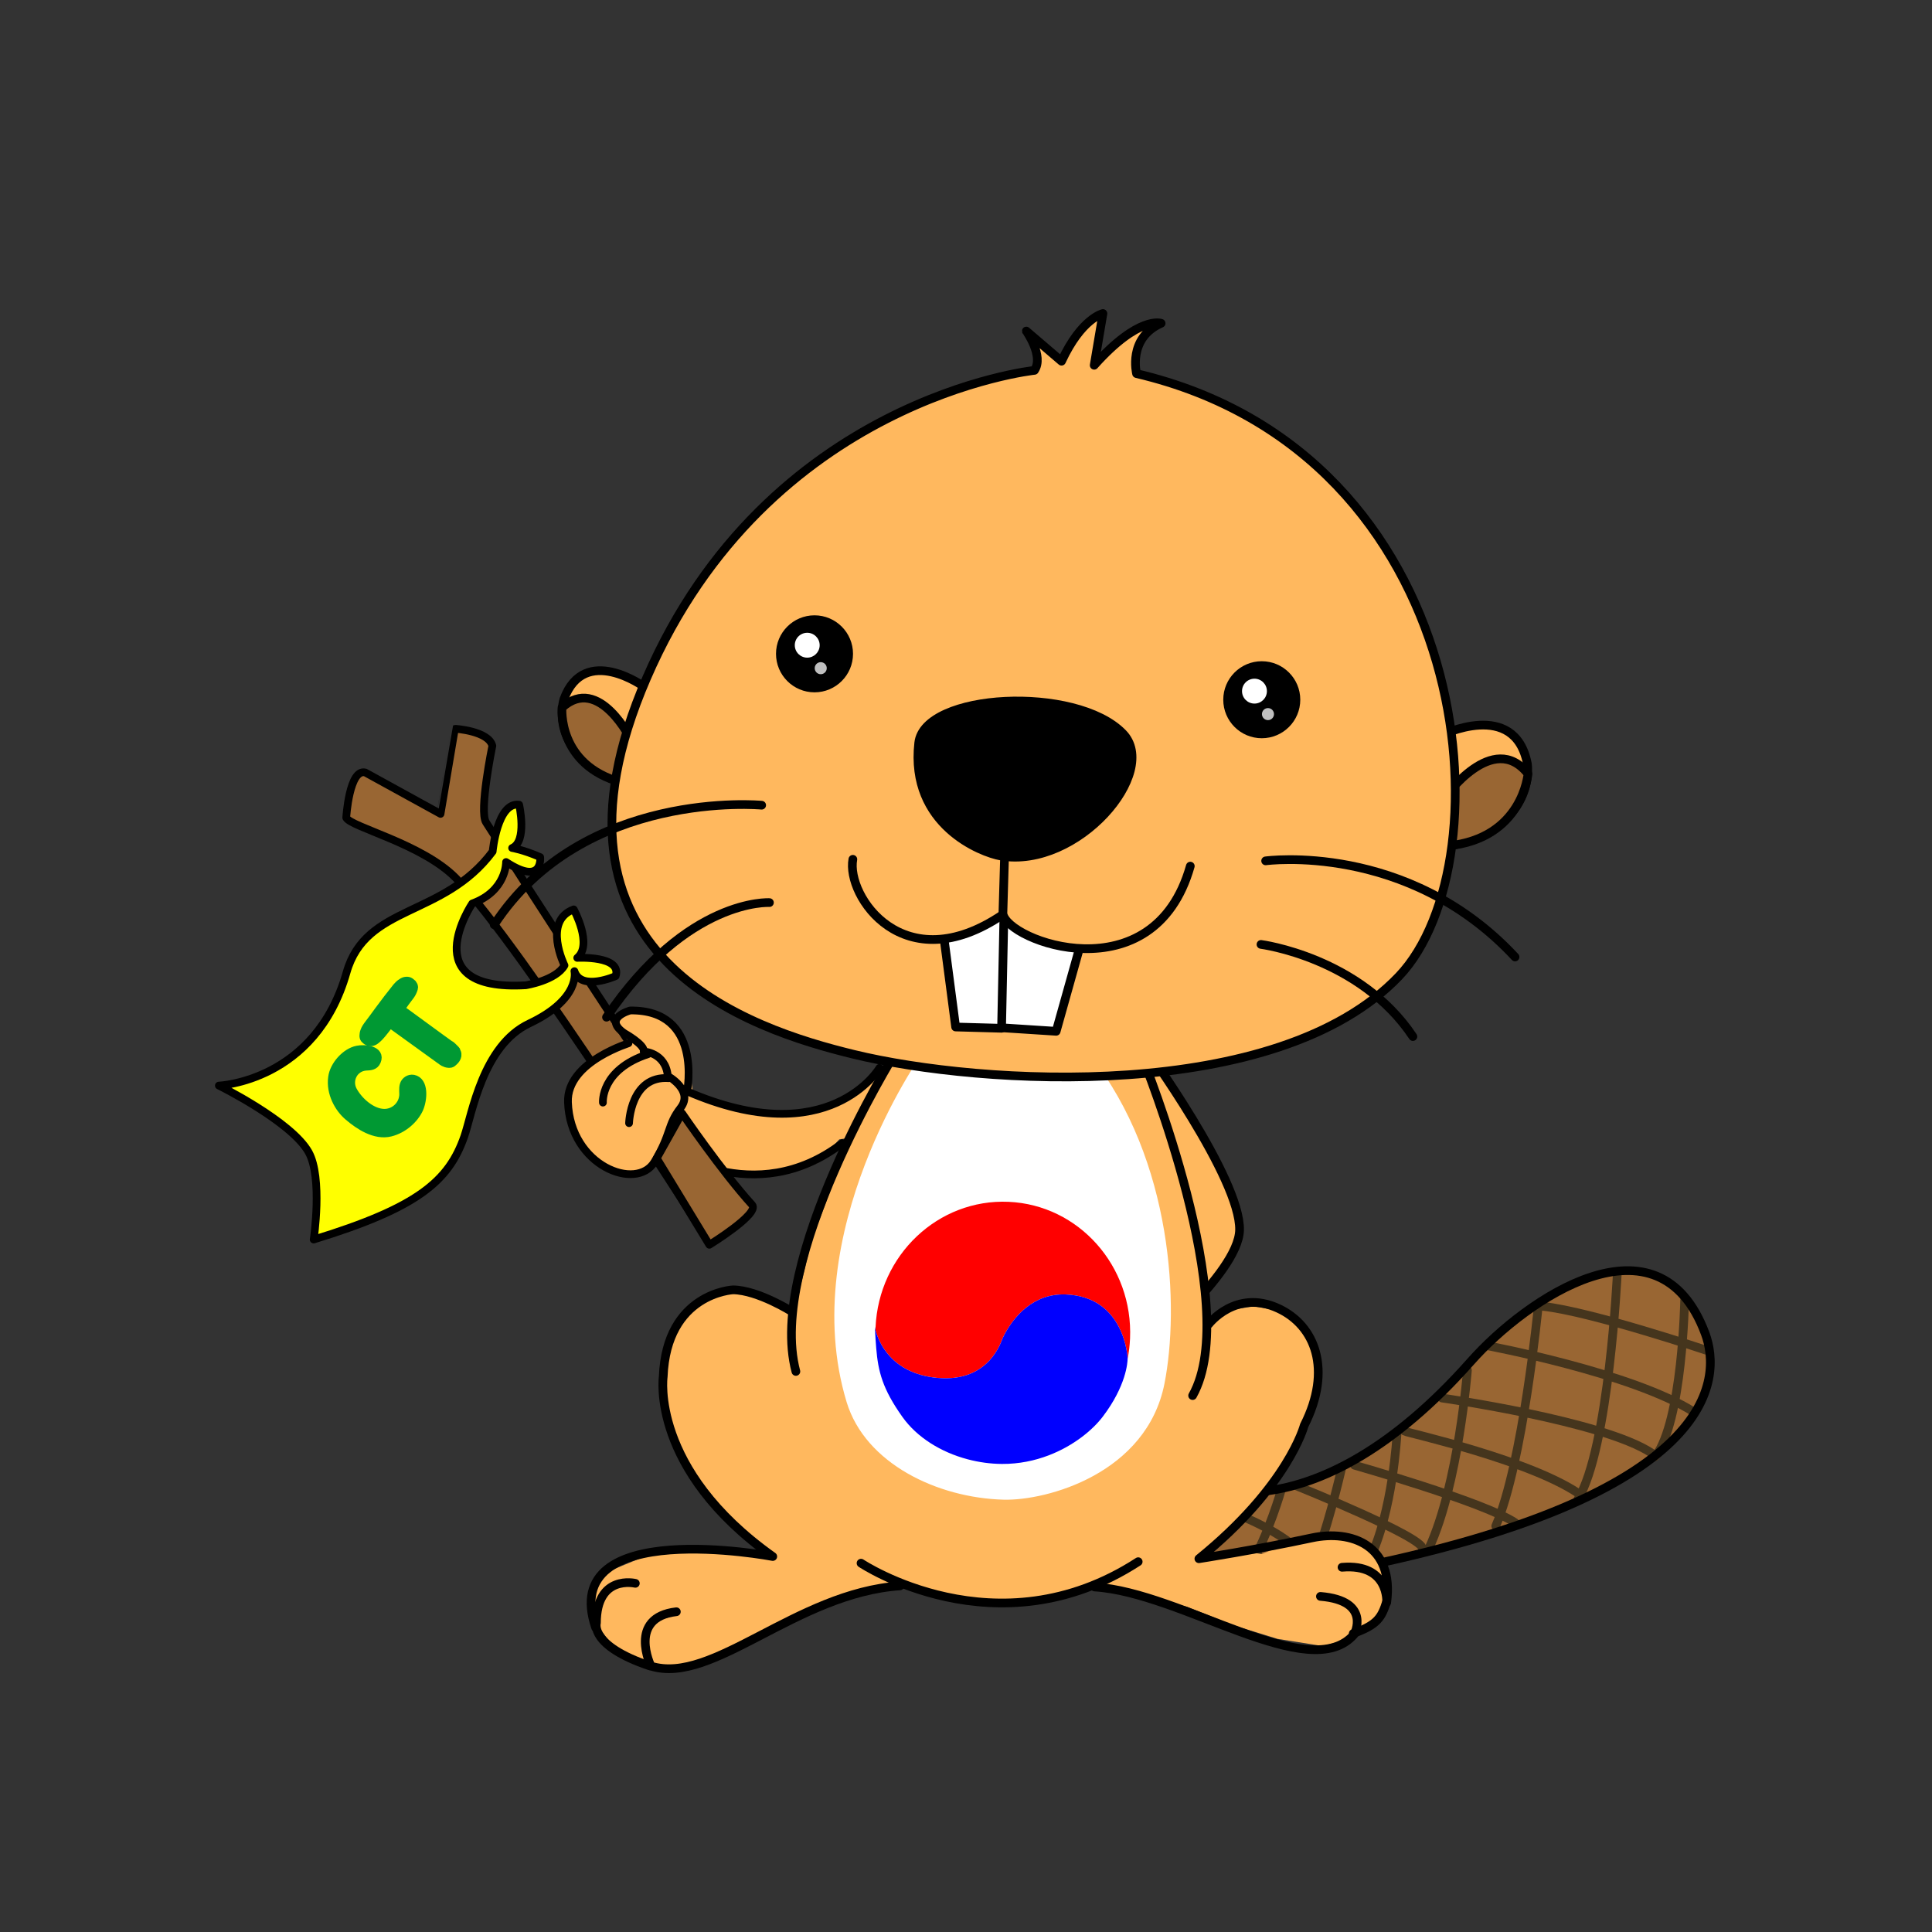 <?xml version="1.0" encoding="utf-8"?>
<!-- Generator: Adobe Illustrator 23.0.1, SVG Export Plug-In . SVG Version: 6.00 Build 0)  -->
<svg version="1.1" id="레이어_1" xmlns="http://www.w3.org/2000/svg" xmlns:xlink="http://www.w3.org/1999/xlink" x="0px"
	 y="0px" viewBox="0 0 1000 1000" style="enable-background:new 0 0 1000 1000;" xml:space="preserve">
<rect x="0" y="0" width="1000" height="1000" fill="#333333" stroke="none"/>
<style type="text/css">
	.st0{fill-rule:evenodd;clip-rule:evenodd;fill:#996633;}
	.st1{fill:none;stroke:#45351D;stroke-width:4.5;stroke-linecap:round;stroke-linejoin:round;stroke-miterlimit:10;}
	.st2{fill:none;stroke:#000000;stroke-width:4.5;stroke-linecap:round;stroke-linejoin:round;stroke-miterlimit:10;}
	.st3{display:none;fill-rule:evenodd;clip-rule:evenodd;fill:#FFB85E;}
	.st4{display:none;fill:none;stroke:#000000;stroke-width:4.5;stroke-linecap:round;stroke-linejoin:round;stroke-miterlimit:10;}
	.st5{fill-rule:evenodd;clip-rule:evenodd;fill:#FFB85E;}
	.st6{fill:#996633;stroke:#000000;stroke-width:4;stroke-linecap:round;stroke-linejoin:round;stroke-miterlimit:1.5;}
	.st7{fill:#FFB85E;}
	.st8{fill:none;stroke:#000000;stroke-width:4;stroke-linecap:round;stroke-linejoin:round;stroke-miterlimit:1.5;}
	.st9{fill:#FFFF00;stroke:#000000;stroke-width:4;stroke-linecap:round;stroke-linejoin:round;stroke-miterlimit:1.5;}
	.st10{enable-background:new    ;}
	.st11{fill:#009933;stroke:#009933;stroke-width:2;stroke-miterlimit:10;}
	.st12{fill-rule:evenodd;clip-rule:evenodd;fill:#FFFFFF;}
	.st13{display:none;}
	.st14{display:inline;fill-rule:evenodd;clip-rule:evenodd;fill:#FF0000;}
	
		.st15{display:inline;fill:none;stroke:#000000;stroke-width:4.5;stroke-linecap:round;stroke-linejoin:round;stroke-miterlimit:10;}
	.st16{fill-rule:evenodd;clip-rule:evenodd;}
	.st17{opacity:0.75;fill-rule:evenodd;clip-rule:evenodd;fill:#FFFFFF;}
	
		.st18{display:inline;fill:#069113;stroke:#000000;stroke-width:4.5;stroke-linecap:round;stroke-linejoin:round;stroke-miterlimit:10;}
	.st19{fill:#FF0000;}
	.st20{fill:#0000FF;}
</style>
<g>
	<g id="남자비버">
		<g id="꼬리_2_">
			<path class="st0" d="M629.99,769.38l28.71,3.62l29.74-8.95l35.38-20.5l30.47-30.72l24.7-25.65l23.83-17.89l27.77-10.31
				l20.45-0.01l16.82,6.54l13.11,16.62l5.75,23.24l-7.87,24.46l-15.66,19.59c0,0-26.54,18.18-27.58,18.35
				c-1.04,0.17-36.59,16.5-36.59,16.5l-39.35,13l-31.02,8.7l-22.02,3.56l-35.49,2.51l-33.1,2.6l-23.82-0.55l-14.77-2.06"/>
			<path class="st1" d="M871.97,672.7c0,0-1.05,62.93-15.22,81.25"/>
			<path class="st1" d="M837.13,658.8c0,0-4.32,91.03-20.4,117.23"/>
			<path class="st1" d="M796.15,676.58c0,0-7.87,80.74-21.95,113.29"/>
			<path class="st1" d="M759.54,709.24c0,0-4.64,58.93-19.8,91.89"/>
			<path class="st1" d="M723.05,742.58c0,0-2.09,40.15-14.39,64.98"/>
			<path class="st1" d="M694.28,760.57c0,0-8.24,35.81-15.01,48.85"/>
			<path class="st1" d="M663.24,770.95c0,0-6.47,23.07-16.65,40.47"/>
			<path class="st1" d="M884.25,699.25c0,0-60.73-20.46-85.8-23.1"/>
			<path class="st1" d="M769.35,696.44c0,0,75.58,14.1,107.5,34.47"/>
			<path class="st1" d="M746.39,723.62c0,0,83.23,11.8,108.54,28.5"/>
			<path class="st1" d="M727.09,740.82c1.03,0.71,67.36,15.35,92.01,33.63"/>
			<path class="st1" d="M701.09,758.39c0,0,66.68,18.98,82.98,29.65"/>
			<path class="st1" d="M671.48,769.25c0,0,65.66,26.47,64.77,32.36"/>
			<path class="st1" d="M637.49,782.67c0,0,33.9,12.3,39.83,27.11"/>
			<path class="st2" d="M619.91,768.53c0,0,59.96,28.07,141.46-63.93c28.64-32.32,97.05-79.38,121.25-14.33
				c8.62,23.17,7.58,84.33-186.97,122.52"/>
		</g>
		<g id="팔_2_">
			<polygon class="st3" points="456.67,536.91 446.96,546.83 439.49,558.71 429.39,574.43 419.49,590.43 409.03,610.44 
				403.54,630.01 404.26,640.78 409.26,651.59 418.48,663.63 434.23,681.12 441.77,687.95 451.26,696.51 454.09,699.7 
				459.35,708.34 465.37,716.5 476.77,720.79 487.7,720.98 495.8,716.13 501.54,707.36 500.92,699.29 494.88,695.79 491.17,697.4 
				493.97,692.74 492.38,686.73 487.99,683.97 484.31,684.05 480.81,686.45 479.86,682.21 477.59,678.15 475.23,675.91 
				471.79,675.55 469.68,676.19 467.29,677.96 464.94,680.23 464.92,675.79 455.79,665.67 443.12,649.99 434.76,636.49 
				431.22,627.05 431.23,614.79 437.48,598.85 442.39,588.78 448.67,579.21 454.45,570.83 459.5,563.78 463.36,556.03 
				468.91,547.55 			"/>
			<path class="st4" d="M451.25,540.09c0,0-49.75,68.15-49.19,94.89c0.48,22.76,52.79,65.18,52.57,65.53
				c-0.32,0.52,6.5,25.09,32.61,20.65c4.93-0.84,10.27-3.77,13.51-11.97c2.95-7.46-0.35-14.21-9.18-11.93l-7,6.93
				c0,0,13.85-10.79,6.73-17.24c0,0-5.11-9.77-17.33,6.38c0,0,9.95-13.06,1.41-17.67c0,0-14.2-6.13-20.3,24.47"/>
			<path class="st4" d="M471.17,546.44c0,0-45.62,63.63-37.47,87.49c8.16,23.86,30.78,42.64,31.47,43.13"/>
			<polygon class="st5" points="587.1,537.36 596.81,547.28 604.28,559.15 614.39,574.88 624.28,590.88 634.74,610.89 
				640.23,630.46 639.51,641.23 634.52,652.03 625.29,664.08 609.55,681.57 602,688.4 592.51,696.96 589.68,700.15 584.43,708.79 
				578.4,716.95 567,721.24 556.08,721.42 547.97,716.58 542.24,707.8 542.85,699.73 548.9,696.24 552.6,697.85 549.8,693.19 
				551.4,687.18 555.79,684.41 559.46,684.5 562.97,686.9 563.91,682.65 566.18,678.59 568.54,676.36 571.98,676 574.1,676.64 
				576.49,678.41 578.83,680.67 578.85,676.23 588.9,667.42 601.92,652.07 609.83,638.3 612.55,627.5 609.97,615.76 604.15,600.69 
				599.06,589.05 594.51,579.8 589.32,571.28 584.27,564.23 580.42,556.47 574.86,548 			"/>
			<path class="st2" d="M592.41,541.78c0,0,49.75,68.15,49.19,94.89c-0.48,22.76-52.79,65.18-52.57,65.53
				c0.33,0.52-6.5,25.09-32.61,20.65c-4.93-0.84-10.27-3.77-13.51-11.97c-2.95-7.46,0.35-14.21,9.18-11.93l7,6.93
				c0,0-13.85-10.79-6.73-17.24c0,0,5.12-9.77,17.33,6.38c0,0-9.95-13.06-1.41-17.67c0,0,14.2-6.13,20.3,24.47"/>
			<path class="st2" d="M577.84,552.19c0,0,40.38,61.19,32.22,85.05c-8.16,23.86-31.58,41.08-32.27,41.57"/>
			<g>
				<path class="st6" d="M179.21,423.26c0,0,1.55-25.55,9.87-23.41l38.94,21.41c0,0,7.36-44.03,7.4-44.05
					c0.04-0.02,17.44,1.05,19.42,8.81c0,0-6.99,33.91-3.26,39.64c3.73,5.73,117.02,183.78,130.6,192.34
					c13.34,8.41-15.18,26.5-14.9,25.37c0,0-97.35-154.32-131.32-188.88C218.51,436.73,181.6,428.1,179.21,423.26z"/>
				<path class="st7" d="M471.25,542.4l-14.48,13.22l-26.29,16.14l-24.7,4.91l-23.61-3.51l-17.6-6.06l-6.13-2.78l-1.89-16.67
					l-5.34-15.06l-10.56-8.07l-11.39-0.52l-11.51,3.36l7.71,12.13l-9.98,5.24l-10.88,6.45l-10.53,13.93l0.52,18.05l9.59,14.85
					l18.97,9.43l12.77-3.04l8.98-14.11l6.19,2.99l15.21,7.71l14.4,6.37l9.18,0.96l19.67-2.49l13.38-3.82l11.49-12.28l10.67-1.67
					l10.79-4.35l11.74-20.39L471.25,542.4z"/>
				<path class="st8" d="M325.6,581.34c0,0,0.7-24.74,20.6-23.29"/>
				<path class="st8" d="M343.89,593.87c0,0,46.38,32.94,92.1-2.17"/>
				<path class="st8" d="M312.07,570.7c0,0-1.33-16.98,23.35-25.08"/>
				<path class="st8" d="M455.21,552.74c0,0-25.87,44.12-99.57,12.14c0,0,8.35-42.42-29.47-41.86c0,0-14.51,3.92-2.93,11.81
					c0,0,10.79,6.03,9.93,9.43c0,0,11.3,0.42,12.49,12.68c0,0,13.6,7.48,6.6,16.49c-6.99,9.01-4.64,13.28-13.55,28.01
					c-9.2,15.22-43.51,2.2-44.73-30.91c-0.79-21.35,32.85-30.92,32.71-31.04"/>
				<path class="st6" d="M353,576.18c0,0,20.53,30.11,36.29,47.45c4.15,4.56-22.13,20.67-22.13,20.67l-27.23-44.77L353,576.18z"/>
				<path id="깃발" class="st9" d="M113.28,561.9c0,0,50.02-1.95,66.11-58.58c10.04-35.34,50.07-28.28,75.61-62.59
					c0,0,2.38-25.75,13.71-24.22c0,0,4.32,18.98-3.63,22.41c0,0,5.68,0.88,14.52,4.72c0,0,1.68,15.18-17.66,2.54
					c0,0,0.37,14.96-17.49,21.46c0,0-30.79,45.72,27.69,42.33c0,0,15.65-2.47,20.04-10.29c0,0-11.43-23,4.78-28.98
					c0,0,10.02,18.3,1.82,25.09c0,0,23.26-1.25,19.89,9.43c0,0-17.87,8-21.36-2.55c0,0,3.58,14.32-23.38,27.08
					c-24.08,11.39-29.63,47.01-33.6,58.42c-8.05,23.19-24.11,36.91-77.97,53.41c0,0,4.78-31.97-2.62-45.23
					C150.83,580.42,113.28,561.9,113.28,561.9z"/>
				<g transform="matrix(1.985,-1.413,1.413,1.985,-1008.41,-964.58)">
					<g class="st10">
						<path class="st11" d="M43.47,805.95c-2.12,1.21-5.18,1.55-7.77,0.53c-3.08-1.21-4.53-4.99-5.24-7.85
							c-0.67-2.56-0.27-6.23,2.01-8.64c1.72-1.87,5.32-2.67,7.56-1.66c1.41,0.6,4.07,2.87,1.95,4.16c-0.87,0.56-1.65,0.04-2.35-0.42
							c-2.35-1.44-5.14,0.15-5.43,2.68c-0.31,2.65,0.53,6.23,2.67,7.81c1.69,1.25,4.08,1.03,5.51-0.5c0.48-0.46,0.9-1.5,1.62-1.99
							c0.55-0.4,1.51-0.45,2.13,0.18C47.72,801.91,45.35,804.81,43.47,805.95z"/>
						<path class="st11" d="M57.51,783.02c0.07,0.2,0.12,0.44,0.16,0.63c0.01,0.2-0.03,0.41-0.16,0.64
							c-0.12,0.15-0.3,0.29-0.49,0.41c-0.21,0.15-0.43,0.25-0.7,0.39c-0.22,0.1-0.48,0.18-0.74,0.26l-1.32,0.42
							c-0.61,0.22-1.21,0.41-1.81,0.6c0.76,2.08,1.55,4.66,3.45,10.28l0.66,1.94c0.05,0.15,0.09,0.26,0.16,0.38
							c0.04,0.13,0.09,0.26,0.11,0.42c0.03,0.16,0.06,0.35,0.1,0.56c0.05,0.15,0.05,0.32,0.06,0.52c-0.05,0.1-0.06,0.16-0.05,0.19
							l-0.03,0.18c-0.03,0.24-0.16,0.45-0.33,0.64c-0.3,0.29-0.73,0.48-1.23,0.53c-0.29,0.06-0.55,0.06-0.75-0.02
							c-0.21-0.1-0.35-0.2-0.49-0.35c-0.17-0.17-0.28-0.31-0.36-0.48c-0.1-0.14-0.2-0.33-0.24-0.46l-4.45-13.14
							c-0.41,0.13-2.96,0.91-3.46,0.98c-0.22,0.04-0.79,0.14-1.07,0.14c-0.42,0.02-0.73-0.05-1.02-0.21
							c-0.25-0.15-0.44-0.37-0.54-0.65c-0.07-0.2-0.14-0.41-0.15-0.6c-0.01-0.2,0.06-0.42,0.24-0.64c0.1-0.14,0.37-0.43,0.63-0.6
							c0.18-0.14,0.45-0.28,0.73-0.4c0.28-0.12,0.54-0.2,0.85-0.3c1.22-0.39,2.25-0.71,3.44-1.12c1.99-0.66,3.99-1.26,5.98-1.83
							c0.45-0.11,0.88-0.19,1.36-0.15c0.35,0,0.68,0.07,0.94,0.24C57.24,782.57,57.42,782.77,57.51,783.02z"/>
					</g>
				</g>
			</g>
		</g>
		<g id="몸통_2_">
			<polygon class="st5" points="468.27,540.01 457.93,555.62 446.67,576.61 433.91,605.42 420.18,641.8 412.48,673.35 
				410.88,680.56 400.19,673.54 384.48,668.3 367.29,670.42 354.79,678.55 349.33,689.76 342.74,707.4 344.91,727.89 351.93,749.3 
				362.48,768.33 382,789.48 398.47,804.12 387.52,804.93 373.56,802.93 350.25,802.82 332.48,806.11 314.46,813.56 306.8,825.36 
				308.07,839.85 316.7,851.29 327.87,858.86 342.57,863.72 360.3,863.05 379.32,855.2 400.96,843.67 421.26,832.48 439.85,825.83 
				454.7,822.09 464.01,820.03 472.36,820.73 485.23,824.48 507.27,828.32 523.81,828.75 543.7,827.41 564.34,821.5 577.06,821.39 
				593.34,826.39 614.46,831.67 638.36,841.22 661.27,848.28 684.59,851.97 699.5,848.04 703.54,842.81 714.39,837.41 
				718.52,825.23 716.26,810.47 704.15,797.65 689.29,795.91 676.66,796.56 663.28,800.09 653.11,804.41 642.46,802.53 
				633.23,804.19 625.21,804.59 629.84,796.65 650.53,775.94 668.39,750.7 680.31,725.58 682.49,702.1 674.58,688.13 662.57,678.53 
				648.77,676.15 635.54,678.34 628.65,684.05 624.14,689.89 622.44,695.29 624.74,677.51 620.18,651.44 616.02,619.44 
				606.4,592.15 600.61,572.3 592.76,551.69 591.89,547.51 			"/>
			<path class="st2" d="M463.18,545.41c0,0-66.57,107.16-51.23,164.45"/>
			<path class="st2" d="M591.5,547.88c0,0,51.98,127.89,25.8,174.47"/>
			<path class="st2" d="M465.79,820.85c-53.83,3.7-96.92,51.47-128.86,41.52c0,0-12.27-25.18,13.15-28.14"/>
			<path class="st2" d="M328.85,819.53c0,0-20.15-4.84-20.14,20.6c0,0-3.61,11.64,27.57,22.13"/>
			<path class="st2" d="M409.96,678.92c0,0-17.52-11.11-30.51-11.3c0,0-34.48,1.54-36.17,45c0,0-6.82,47.89,56.71,93.03
				c0,0-111.55-21.25-91.69,36.8"/>
			<path class="st2" d="M625.7,685.3c0,0,13.98-18.25,35.94-8.08c19.13,8.85,28.04,31.73,13.41,60.6c0,0-8.11,31.36-54.51,68.97
				c0,0,28.91-4.46,58.54-10.8c20.35-4.35,42.72,3.82,38.66,33.51c0,0,1.47-20.35-23.11-18.28"/>
			<path class="st2" d="M566.57,821.43c45.43,2.79,111.55,51.1,134.34,24.5c0,0,9.32-17.41-17.46-19.64"/>
			<path class="st2" d="M717.79,828.79c-2.71,8.61-4.91,12.2-17.36,16.7"/>
			<path class="st2" d="M445.67,809.09c0,0,70.1,46.89,143.46-0.76"/>
			<path id="배_2_" class="st12" d="M477.13,545.59c0,0-65.56,92.42-38.91,180.15c9.68,31.86,47.14,49.61,81.29,50.49
				c22.39,0.58,74.02-13.56,83.22-60.1c7.71-38.97,4.66-115.4-38.56-170.05C506.01,472.52,477.13,545.59,477.13,545.59z"/>
		</g>
		<g id="하트_2_" class="st13">
			<path class="st14" d="M522.48,617.31c0,0,28.2-53.27,69.83-20.46c20.37,16.05,12.64,49.58-0.35,65.46
				c-35.97,43.99-69.95,60.87-69.16,61.01"/>
			<path class="st15" d="M522.48,617.31c0,0,28.2-53.27,69.83-20.46c20.37,16.05,12.64,49.58-0.35,65.46
				c-35.97,43.99-69.95,60.87-69.16,61.01"/>
			<path class="st14" d="M522.99,616.62c0,0-32-47.89-70.58-19.85c-20.46,14.86-14.08,48.28-0.89,66.33
				c32.17,44.04,72.47,59.83,71.68,59.96"/>
			<path class="st15" d="M522.99,616.62c0,0-32-47.89-70.58-19.85c-20.46,14.86-14.08,48.28-0.89,66.33
				c32.17,44.04,72.47,59.83,71.68,59.96"/>
		</g>
		<g id="오른쪽귀_2_">
			<path class="st5" d="M745.66,380.72c0,0,38.44-19.2,44.92,14.71c0,0,5.44,33.57-43.18,43.17L745.66,380.72z"/>
			<path class="st2" d="M745.66,380.72c0,0,38.44-19.2,44.92,14.71c0,0,5.44,33.57-43.18,43.17L745.66,380.72z"/>
			<path class="st0" d="M747.86,412.76c0,0,24.89-35.16,43.02-12.23c0,0-2.67,33.46-41.46,37.3L747.86,412.76z"/>
			<path class="st2" d="M747.86,412.76c0,0,24.89-35.16,43.02-12.23c0,0-2.67,33.46-41.46,37.3L747.86,412.76z"/>
		</g>
		<g id="왼쪽귀_2_">
			<path class="st5" d="M333.47,355.49c0,0-30.92-22.47-41.56,6.33c0,0-9.68,28.65,31.56,44.19L333.47,355.49z"/>
			<path class="st2" d="M333.47,355.49c0,0-30.92-22.47-41.56,6.33c0,0-9.68,28.65,31.56,44.19L333.47,355.49z"/>
			<path class="st0" d="M326.85,383.28c0,0-16.7-34.49-35.95-17.03c0,0-2.55,29.75,30.92,38.79L326.85,383.28z"/>
			<path class="st2" d="M326.85,383.28c0,0-16.7-34.49-35.95-17.03c0,0-2.55,29.75,30.92,38.79L326.85,383.28z"/>
		</g>
		<g id="얼굴_2_">
			<path class="st5" d="M535.43,191.7c0,0-138.07,14.44-200.73,159.24c-62.66,144.8,54.39,181.93,107.28,194.81
				c65.59,15.97,219.1,25.63,282.07-40.41c56.71-59.48,40.43-270.54-135.77-311.96c0,0-4.67-18.4,12.72-26.05
				c0,0-11.48-4.2-34.65,21.73l4.53-26.79c0,0-11.05,2.39-21.43,24.69l-18.24-15.61C531.21,171.35,540.46,184.3,535.43,191.7z"/>
			<path class="st2" d="M535.43,191.7c0,0-138.07,14.44-200.73,159.24c-62.66,144.8,54.39,181.93,107.28,194.81
				c65.59,15.97,219.1,25.63,282.07-40.41c56.71-59.48,40.43-270.54-135.77-311.96c0,0-4.67-18.4,12.72-26.05
				c0,0-11.48-4.2-34.65,21.73l4.53-26.79c0,0-11.05,2.39-21.43,24.69l-18.24-15.61C531.21,171.35,540.46,184.3,535.43,191.7z"/>
		</g>
		<g id="눈_2_">
			<path class="st16" d="M421.59,320.74c9.76,0,17.68,7.92,17.68,17.68c0,9.76-7.92,17.68-17.68,17.68
				c-9.76,0-17.68-7.92-17.68-17.68C403.91,328.66,411.83,320.74,421.59,320.74z"/>
			<path class="st2" d="M421.59,320.74c9.76,0,17.68,7.92,17.68,17.68c0,9.76-7.92,17.68-17.68,17.68
				c-9.76,0-17.68-7.92-17.68-17.68C403.91,328.66,411.83,320.74,421.59,320.74z"/>
			<path class="st12" d="M417.82,327.52c3.55,0,6.44,2.89,6.44,6.44s-2.89,6.44-6.44,6.44c-3.56,0-6.44-2.89-6.44-6.44
				S414.26,327.52,417.82,327.52z"/>
			<path class="st17" d="M424.81,342.73c1.72,0,3.12,1.4,3.12,3.12c0,1.72-1.4,3.12-3.12,3.12c-1.72,0-3.12-1.4-3.12-3.12
				C421.69,344.13,423.09,342.73,424.81,342.73z"/>
			<path class="st16" d="M653.09,344.5c9.76,0,17.68,7.92,17.68,17.68c0,9.76-7.92,17.68-17.68,17.68
				c-9.76,0-17.68-7.92-17.68-17.68C635.4,352.43,643.33,344.5,653.09,344.5z"/>
			<path class="st2" d="M653.09,344.5c9.76,0,17.68,7.92,17.68,17.68c0,9.76-7.92,17.68-17.68,17.68c-9.76,0-17.68-7.92-17.68-17.68
				C635.4,352.43,643.33,344.5,653.09,344.5z"/>
			<path class="st12" d="M649.31,351.29c3.55,0,6.44,2.89,6.44,6.44c0,3.56-2.89,6.44-6.44,6.44c-3.56,0-6.44-2.89-6.44-6.44
				C642.87,354.17,645.76,351.29,649.31,351.29z"/>
			<circle class="st17" cx="656.3" cy="369.62" r="3.12"/>
		</g>
		<g id="코입_2_">
			<path class="st16" d="M475.53,384.53c2.9-25.83,81.24-29.96,105.59-4.97c19.45,19.96-23.51,70.24-63.1,63.5
				C508.16,441.38,470.76,426.95,475.53,384.53z"/>
			<path class="st2" d="M475.53,384.53c2.9-25.83,81.24-29.96,105.59-4.97c19.45,19.96-23.51,70.24-63.1,63.5
				C508.16,441.38,470.76,426.95,475.53,384.53z"/>
			<polygon class="st12" points="558.75,491.73 535.68,485.67 518.33,475.39 500.61,482.89 487.71,486.01 494.42,531.27 
				545.5,533.37 			"/>
			<path class="st2" d="M519.92,444.6l-0.82,28.26c2.04,14.25,78.07,42.38,97-24.56"/>
			<path class="st2" d="M441.44,444.77c-3.49,18.91,26.2,63.42,77.59,28.63"/>
			<polyline class="st2" points="488.84,487.4 494.64,531.57 518.41,532.23 519.58,476.18 			"/>
			<polyline class="st2" points="558.47,491.74 546.67,533.8 518.55,531.98 			"/>
		</g>
		<g id="수염_2_">
			<path class="st2" d="M394.24,416.77c0,0-92.28-8.72-138.45,61.87"/>
			<path class="st2" d="M398.26,467.18c0,0-42.58-2.51-84.33,59.32"/>
			<path class="st2" d="M655.09,445.58c0,0,73.44-10.08,129.1,49.75"/>
			<path class="st2" d="M652.68,488.83c0,0,51.23,6.6,78.64,47.69"/>
		</g>
		<g class="st13">
			<path class="st18" d="M446.04,548.48l-30,48l16,11l-11,29c0,0,110,42,197-3l-7-30l14-7l-24-40c0,0-30.84,2.63-31.3,3.18
				c-15.7,18.82-70.7,23.82-92.94-4.52C476.54,554.82,456.37,551.26,446.04,548.48z"/>
			<line class="st18" x1="432.04" y1="607.48" x2="443.04" y2="582.48"/>
			<line class="st18" x1="611.04" y1="603.48" x2="602.04" y2="579.48"/>
		</g>
	</g>
	<g id="태극마크">
		<path class="st19" d="M522,622.06c-36.38-1.59-67.19,27.53-68.82,65.03c-0.02,0.44-0.01,0.87-0.03,1.31
			c1.4,5.48,7.69,22.61,32.13,24.81c27.06,2.44,33.06-19.3,33.75-20.73c5.39-11.16,16.01-23.05,32.47-22.47
			c30.91,1.09,32.15,33.07,32.15,33.07s0,0.11,0,0.27c0.67-3.42,1.1-6.93,1.26-10.53C586.54,655.33,558.37,623.64,522,622.06z"/>
		<path class="st20" d="M583.65,703.08c0,0-1.24-31.98-32.15-33.07c-16.46-0.58-27.08,11.3-32.47,22.47
			c-0.69,1.42-6.68,23.17-33.75,20.73c-24.44-2.2-30.74-19.33-32.13-24.81c-0.27-1.06-0.36-1.69-0.36-1.69
			c0.14,2.26,0.26,4.39,0.39,6.41c0.11,1.64,0.22,3.21,0.35,4.74c1.02,12.03,3.21,20.97,13.56,35.54
			c7.5,10.56,19.93,18.29,33.85,21.95c5.73,1.51,11.7,2.35,17.7,2.38c8.82,0.05,16.93-1.69,24.09-4.42
			c12.99-4.95,22.85-13.19,28.06-20.05c12.15-15.99,12.83-28.07,12.86-29.91C583.65,703.19,583.65,703.08,583.65,703.08z"/>
	</g>
</g>
</svg>
